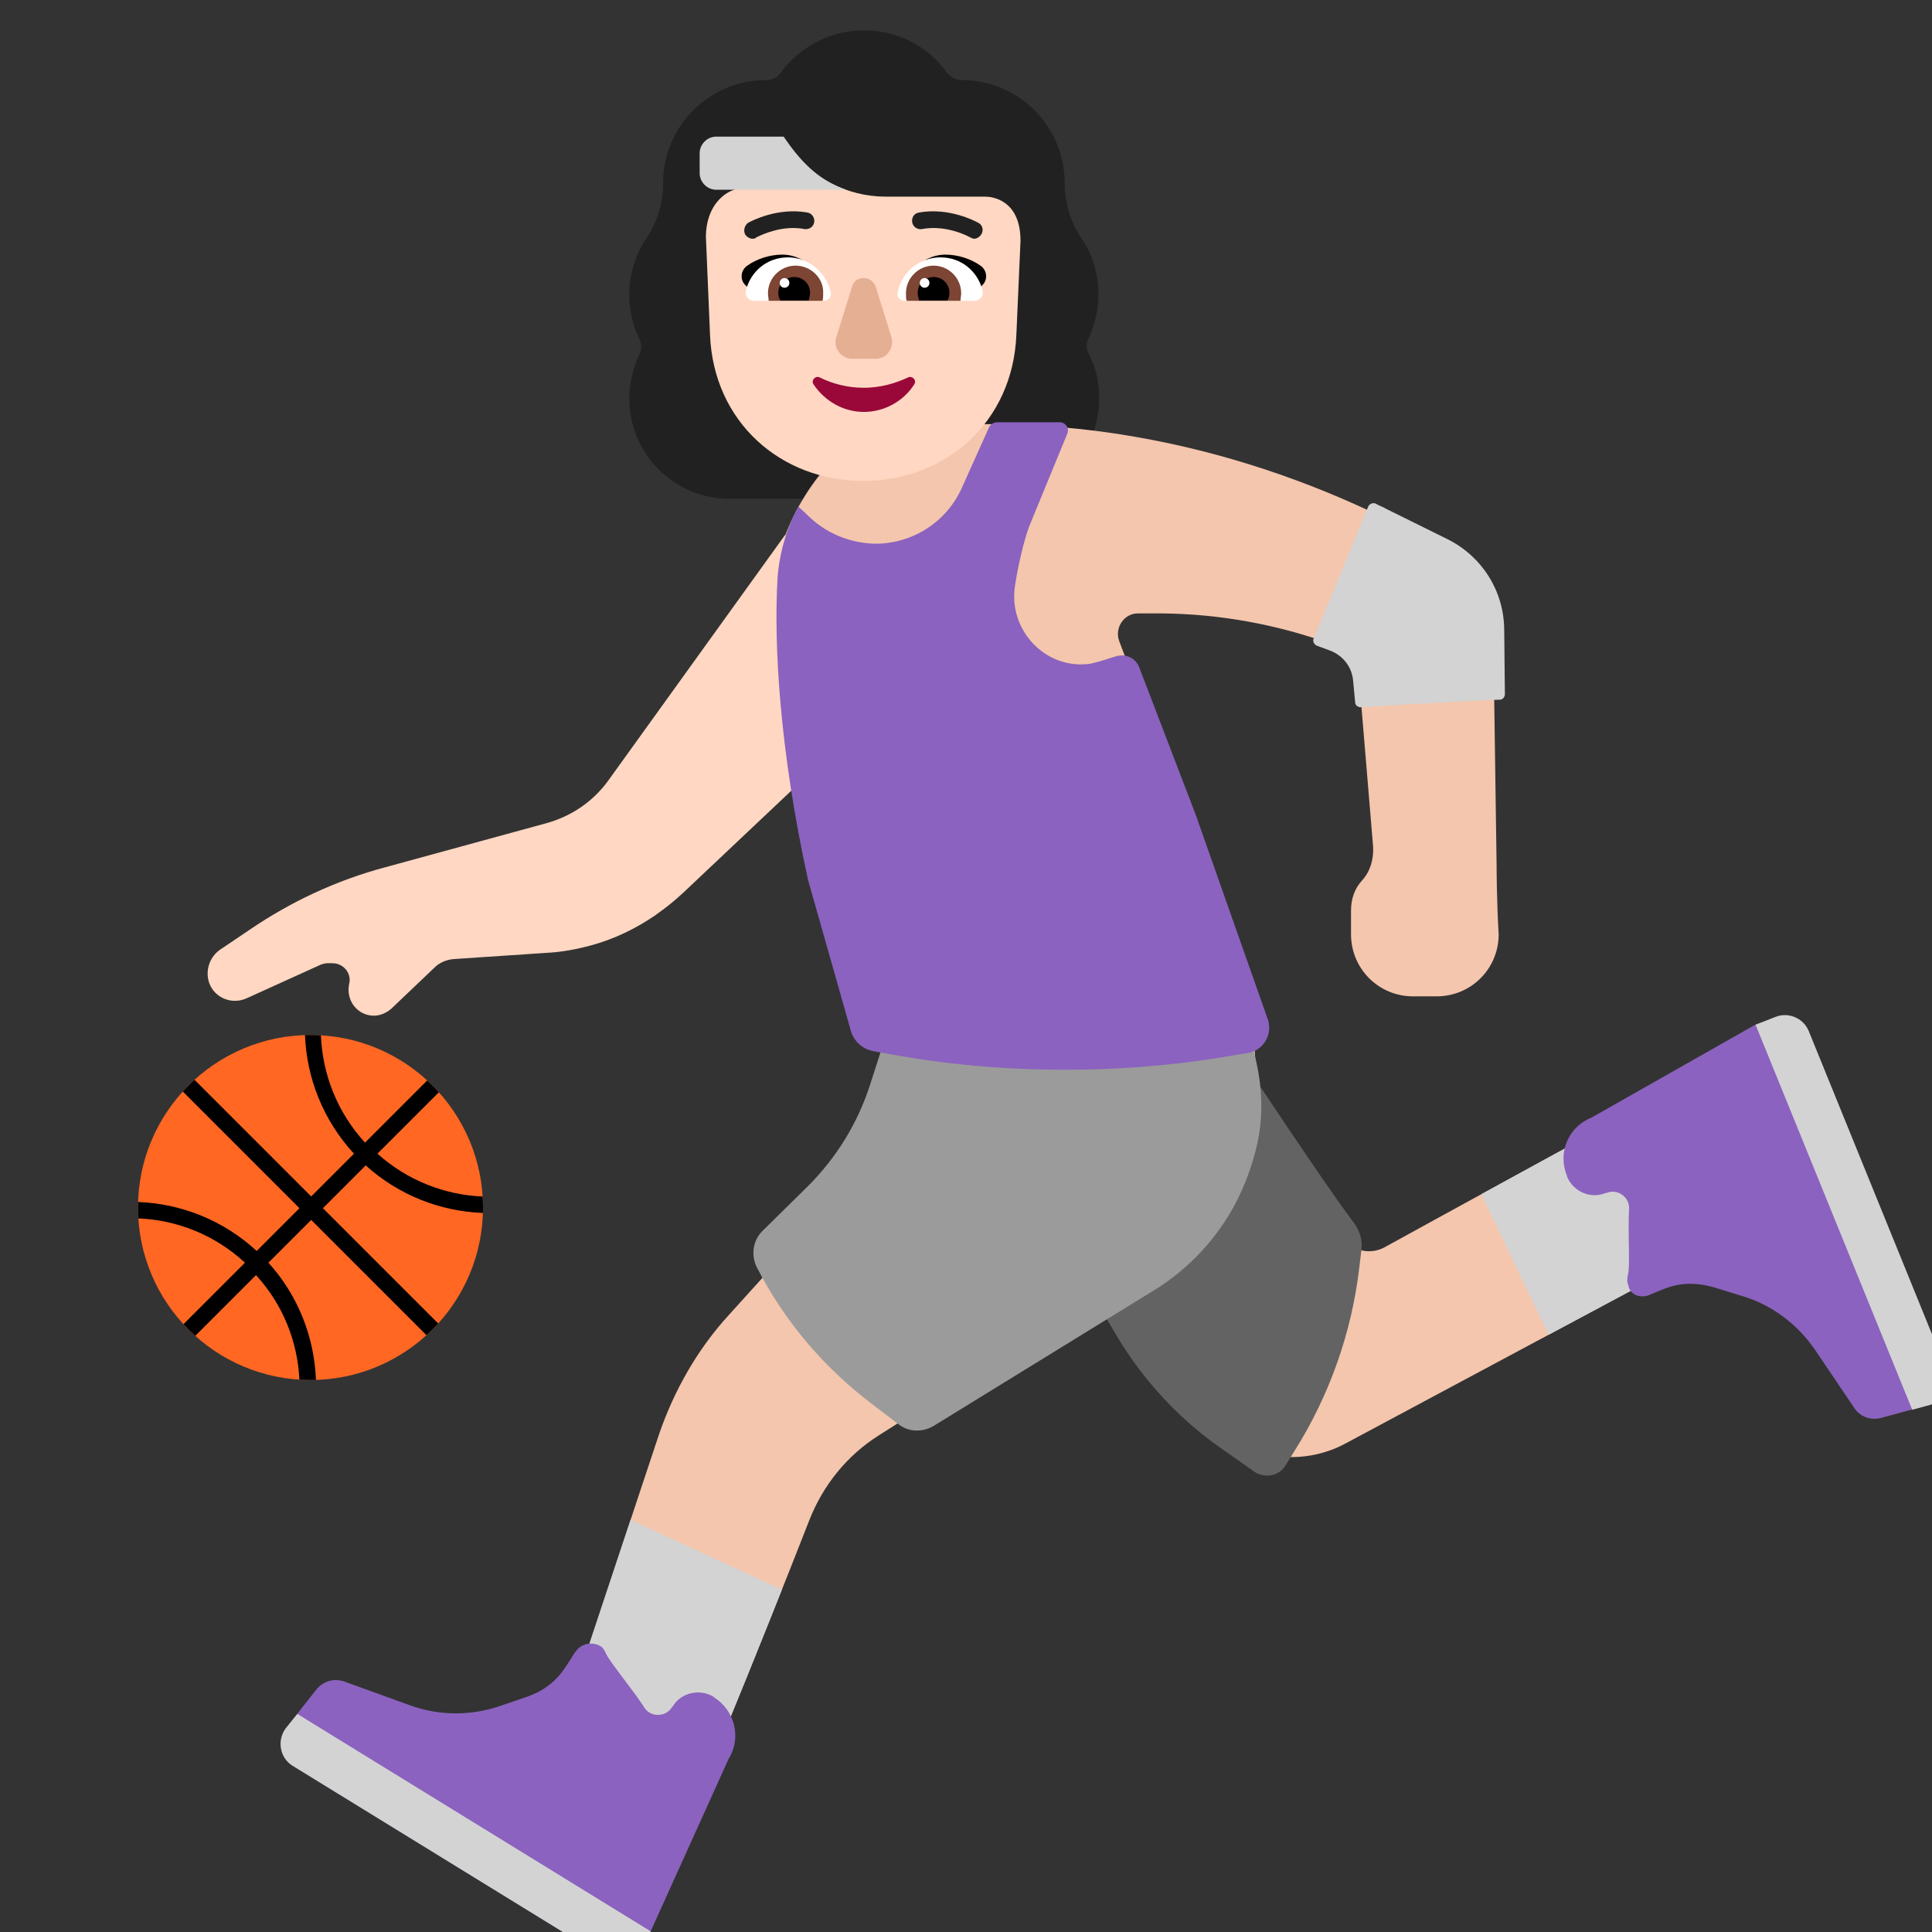 <svg viewBox="2 2 28 28" xmlns="http://www.w3.org/2000/svg">
<rect x="2" y="2" width="28" height="28" fill="#333333" stroke="none"/>
<path d="M17.92 6.27C17.92 6.5 17.86 6.72 17.77 6.92C17.74 6.99 17.74 7.06 17.78 7.13C17.88 7.32 17.93 7.54 17.93 7.77C17.93 8.58 17.28 9.23 16.47 9.23H12.58C11.77 9.23 11.12 8.58 11.12 7.77C11.12 7.54 11.18 7.32 11.27 7.13C11.3 7.06 11.3 6.99 11.27 6.92C11.17 6.72 11.12 6.5 11.12 6.27C11.12 5.97 11.21 5.69 11.37 5.45C11.53 5.21 11.61 4.94 11.61 4.65C11.61 3.83 12.28 3.16 13.1 3.16C13.19 3.16 13.26 3.13 13.31 3.06C13.58 2.69 14.02 2.44 14.52 2.44C15.02 2.44 15.46 2.68 15.73 3.06C15.78 3.12 15.86 3.16 15.94 3.16C16.76 3.16 17.43 3.83 17.43 4.65C17.43 4.93 17.51 5.21 17.67 5.45C17.83 5.68 17.92 5.97 17.92 6.27Z" fill="#212121"/>
<path d="M11.4 29.58C10.92 30.35 10.24 29.82 10.24 29.82L6.3 27.39C6.18 27.32 6.15 27.16 6.23 27.05C6.36 26.87 6.55 26.76 6.77 26.74H6.81C7.2 26.7 7.59 26.72 7.97 26.79L9.1 27C9.4 27.06 9.7 26.98 9.93 26.79C10.19 26.57 10.39 26.28 10.5 25.95L11.55 22.79C11.77 22.15 12.11 21.55 12.57 21.05L14.27 19.17C14.69 18.7 14.91 18.08 14.86 17.45L14.83 17.05L15.75 17.2C16.75 17.36 17.75 17.37 18.75 17.24L20.17 17.05L20.22 17.72C20.237 17.965 20.218 18.214 20.164 18.456L21.49 19.97C21.63 20.14 21.87 20.18 22.06 20.08C22.06 20.08 26.93 17.4 27.25 17.27C28.07 16.94 28.3 17.75 28.3 17.75L29.97 21.95C30.02 22.07 29.95 22.22 29.84 22.26C29.64 22.33 29.42 22.3 29.24 22.19L29.2 22.17C28.87 21.97 28.58 21.73 28.32 21.45L27.56 20.62C27.36 20.4 27.07 20.28 26.78 20.3C26.53 20.32 26.28 20.38 26.05 20.5C26.04 20.5 26.04 20.49 26.04 20.49L21.5 22.92C20.98 23.2 20.35 23.18 19.85 22.87C19.38 22.59 18.98 22.21 18.67 21.76L17.97 20.76L17.98 20.748L14.74 22.8C14.28 23.09 13.93 23.52 13.73 24.03C13.12 25.59 11.76 28.99 11.4 29.58Z" fill="#F4C6AD"/>
<path d="M10.226 26.475L12.345 27.473C12.675 26.679 13.032 25.793 13.332 25.038L11.139 24.027L10.5 25.95C10.437 26.14 10.343 26.317 10.226 26.475Z" fill="#D3D3D3"/>
<path d="M26.241 20.415L25.257 18.331C24.66 18.655 24.019 19.005 23.469 19.307L24.443 21.345L26.04 20.49C26.04 20.49 26.04 20.5 26.05 20.5C26.112 20.468 26.176 20.439 26.241 20.415Z" fill="#D3D3D3"/>
<path d="M25.92 20.76L25.9 20.77C25.76 20.82 25.62 20.76 25.6 20.63C25.58 20.59 25.58 20.54 25.59 20.49C25.613 20.417 25.61 20.222 25.606 20.007C25.604 19.841 25.601 19.664 25.61 19.52C25.62 19.35 25.44 19.22 25.28 19.29H25.27C25.05 19.38 24.8 19.27 24.71 19.05V19.04C24.57 18.71 24.73 18.33 25.06 18.2L27.44 16.85C27.63 16.77 28.12 16.75 28.2 16.94L30.2 21.86C30.28 22.07 30.17 22.3 29.96 22.36L29.26 22.55C29.11 22.59 28.95 22.53 28.87 22.4L28.31 21.57C28.05 21.19 27.68 20.91 27.24 20.78L26.85 20.66C26.68 20.61 26.5 20.59 26.33 20.62C26.215 20.638 26.115 20.679 25.976 20.737C25.958 20.744 25.939 20.752 25.92 20.76Z" fill="#8B62BF"/>
<path d="M10.33 25.95L10.34 25.94C10.42 25.82 10.57 25.79 10.69 25.85C10.73 25.87 10.76 25.91 10.78 25.96C10.807 26.024 10.913 26.164 11.033 26.324C11.139 26.464 11.256 26.619 11.34 26.75C11.43 26.89 11.65 26.89 11.74 26.74L11.75 26.73C11.87 26.53 12.14 26.47 12.34 26.59L12.35 26.6C12.65 26.79 12.75 27.19 12.56 27.49L11.43 29.99C11.32 30.17 10.94 30.48 10.76 30.37L6.24 27.59C6.06 27.48 6.01 27.23 6.14 27.05L6.59 26.48C6.69 26.36 6.85 26.32 6.99 26.37L7.93 26.71C8.36 26.87 8.83 26.87 9.26 26.72L9.64 26.59C9.81 26.53 9.96 26.44 10.08 26.31C10.163 26.218 10.22 26.126 10.307 25.987C10.315 25.975 10.322 25.963 10.33 25.95Z" fill="#8B62BF"/>
<path d="M6.31 26.84L6.14 27.05C6.01 27.23 6.06 27.48 6.24 27.59L10.76 30.37C10.94 30.48 11.17 30.42 11.27 30.25L11.43 29.99L6.31 26.84Z" fill="#D3D3D3"/>
<path d="M29.713 22.431L29.973 22.361C30.183 22.301 30.293 22.071 30.213 21.861L28.213 16.941C28.133 16.751 27.913 16.661 27.723 16.741L27.443 16.851L29.713 22.431Z" fill="#D3D3D3"/>
<path d="M6.5 22C7.881 22 9 20.881 9 19.5C9 18.119 7.881 17 6.5 17C5.119 17 4 18.119 4 19.5C4 20.881 5.119 22 6.5 22Z" fill="#FF6723"/>
<path d="M8.999 19.579C9 19.553 9 19.526 9 19.5C9 19.447 8.998 19.393 8.995 19.341C8.448 19.318 7.906 19.111 7.47 18.72L8.36 17.83C8.307 17.77 8.25 17.713 8.191 17.659L7.29 18.56C6.885 18.118 6.673 17.564 6.651 17.005C6.601 17.002 6.551 17 6.5 17C6.473 17 6.447 17 6.42 17.001C6.444 17.621 6.681 18.233 7.13 18.72L6.51 19.34L4.819 17.649C4.76 17.703 4.703 17.76 4.649 17.819L6.34 19.51L5.72 20.13C5.234 19.681 4.621 19.444 4.001 19.42C4 19.447 4 19.473 4 19.5C4 19.553 4.002 19.606 4.005 19.658C4.563 19.681 5.113 19.895 5.55 20.3L4.659 21.191C4.713 21.25 4.77 21.306 4.83 21.36L5.71 20.48C6.105 20.911 6.314 21.45 6.339 21.995C6.392 21.998 6.446 22 6.5 22C6.526 22 6.553 22 6.579 21.999C6.556 21.388 6.327 20.782 5.89 20.3L6.51 19.68L8.181 21.351C8.24 21.297 8.297 21.24 8.351 21.181L6.68 19.51L7.3 18.89C7.783 19.326 8.388 19.556 8.999 19.579Z" fill="black"/>
<path d="M23.69 14.55L23.64 11.08C23.63 10.59 23.35 10.14 22.91 9.93L22.11 9.53C20.95 8.96 19.72 8.55 18.45 8.33C17.36 8.14 16.25 8.1 15.16 8.2C14.64 8.25 14.17 8.51 13.85 8.92C13.29 9.65 13.06 10.57 13.2 11.47L13.31 12.17C13.46 13.16 13.72 14.14 14.08 15.07L14.84 17.04L17.67 18L20.17 17.04L19.58 14.89L18.22 11.29C18.15 11.1 18.29 10.89 18.49 10.89H18.67C19.51 10.88 20.34 11.01 21.14 11.28L21.39 11.37C21.56 11.43 21.67 11.58 21.69 11.75L21.9 14.27C21.91 14.45 21.86 14.63 21.74 14.76C21.63 14.88 21.58 15.03 21.58 15.2V15.54C21.58 16.04 21.98 16.44 22.48 16.44H22.82C23.32 16.44 23.72 16.04 23.72 15.54C23.69 15.05 23.69 14.55 23.69 14.55Z" fill="#F4C6AD"/>
<path d="M21.61 11.86L21.64 12.18C21.64 12.22 21.68 12.25 21.72 12.25C22.18 12.22 23.22 12.16 23.74 12.14C23.78 12.14 23.81 12.1 23.81 12.06L23.8 11.11C23.79 10.56 23.48 10.07 22.99 9.82L22.1 9.38C22.05 9.35 21.99 9.33 21.94 9.3C21.9 9.28 21.85 9.3 21.83 9.34L21.04 11.25C21.02 11.29 21.04 11.34 21.09 11.36L21.28 11.43C21.46 11.5 21.59 11.66 21.61 11.86Z" fill="#D3D3D3"/>
<path d="M17.9 20.86C17.9 20.88 18.03 21.1 18.19 21.37C18.58 22.02 19.11 22.59 19.74 23.02L20.18 23.33C20.33 23.43 20.54 23.39 20.63 23.24L20.76 23.03C21.27 22.22 21.59 21.31 21.7 20.37L21.73 20.12C21.75 19.98 21.71 19.84 21.62 19.72L21.54 19.61C21.2 19.16 20.04 17.41 20.04 17.41L17.9 20.86Z" fill="#636363"/>
<path d="M14.92 17.06L16.18 17.28C17.06 17.44 17.96 17.43 18.84 17.28L19.97 17.08C20.07 17.06 20.16 17.14 20.17 17.24C20.29 17.68 20.32 18.14 20.22 18.58C20.15 18.89 20.04 19.19 19.89 19.47C19.63 19.95 19.25 20.36 18.79 20.66L15.54 22.66C15.38 22.76 15.17 22.76 15.02 22.64L14.64 22.35C13.94 21.82 13.37 21.15 12.97 20.37C12.88 20.19 12.91 19.98 13.05 19.84L13.71 19.19C14.12 18.78 14.43 18.28 14.61 17.72L14.8 17.13C14.82 17.08 14.87 17.05 14.92 17.06Z" fill="#9B9B9B"/>
<path d="M13.38 9.75L13.69 13.25L11.9 14.94C11.78 15.05 11.66 15.15 11.53 15.24L11.49 15.27C11.21 15.46 10.9 15.61 10.57 15.7C10.35 15.76 10.13 15.8 9.91 15.81L8.57 15.9C8.47 15.91 8.37 15.95 8.3 16.02L7.67 16.62C7.6 16.68 7.51 16.72 7.42 16.72C7.18 16.72 7.01 16.5 7.06 16.26C7.1 16.11 6.98 15.96 6.82 15.96H6.74C6.71 15.96 6.68 15.97 6.65 15.98L5.57 16.47C5.32 16.58 5.03 16.42 5.01 16.14C5 16 5.06 15.86 5.18 15.77L5.61 15.48C6.21 15.07 6.87 14.76 7.58 14.57L9.92 13.93C10.28 13.83 10.59 13.62 10.81 13.32L13.38 9.75Z" fill="#FFD7C2"/>
<path d="M14.64 17.23C14.7 17.24 14.78 17.26 14.86 17.27C16.5 17.58 18.32 17.58 19.96 17.28L20.09 17.26C20.31 17.22 20.44 17 20.38 16.79L19.33 13.81L18.51 11.67C18.46 11.54 18.32 11.47 18.18 11.51L17.92 11.59C17.88 11.6 17.84 11.61 17.8 11.62C17.15 11.71 16.61 11.13 16.71 10.49C16.77 10.09 16.88 9.7 16.94 9.57L17.47 8.28C17.5 8.2 17.44 8.12 17.36 8.12H16.45C16.41 8.12 16.37 8.14 16.34 8.18L15.94 9.07C15.72 9.56 15.24 9.87 14.71 9.88C14.36 9.88 14.01 9.75 13.75 9.51L13.57 9.34C13.4 9.66 13.3 10 13.27 10.36C13.21 11.33 13.3 12.88 13.71 14.75L14.34 16.97C14.39 17.1 14.5 17.2 14.64 17.23Z" fill="#8B62BF"/>
<path d="M16.28 4.85H14.84C14.27 4.85 13.74 4.57 13.41 4.1C13.36 4.02 13.24 4.04 13.2 4.12L13.17 4.2C13.07 4.45 12.87 4.65 12.64 4.75C12.62 4.76 12.61 4.76 12.59 4.77C12.48 4.82 12.24 4.99 12.23 5.42L12.29 6.85C12.34 8.12 13.32 8.97 14.51 8.97C15.7 8.97 16.68 8.12 16.73 6.85L16.79 5.49C16.79 4.89 16.37 4.85 16.28 4.85Z" fill="#FFD7C2"/>
<path d="M14.52 7.62C14.28 7.62 14.06 7.56 13.88 7.47C13.82 7.44 13.75 7.51 13.79 7.57C13.95 7.81 14.22 7.97 14.52 7.97C14.82 7.97 15.1 7.81 15.25 7.57C15.29 7.51 15.22 7.44 15.16 7.47C14.97 7.56 14.75 7.62 14.52 7.62Z" fill="#990838"/>
<path d="M14.35 6.15L14.12 6.89C14.07 7.04 14.19 7.2 14.35 7.2H14.69C14.85 7.2 14.96 7.05 14.92 6.89L14.69 6.15C14.63 5.99 14.4 5.99 14.35 6.15Z" fill="#E5AF93"/>
<path d="M13.34 5.69C13.59 5.69 13.8 5.86 13.93 6.06C13.808 6.099 13.688 6.134 13.571 6.169C13.39 6.221 13.212 6.273 13.03 6.34L12.81 6.14C12.72 6.06 12.73 5.92 12.83 5.85C12.97 5.75 13.16 5.69 13.34 5.69Z" fill="black"/>
<path d="M15.7 5.69C15.45 5.69 15.24 5.86 15.11 6.06C15.232 6.099 15.352 6.134 15.47 6.169C15.65 6.221 15.829 6.273 16.01 6.34L16.23 6.14C16.32 6.06 16.31 5.92 16.21 5.85C16.07 5.75 15.88 5.69 15.7 5.69Z" fill="black"/>
<path d="M12.81 6.21C12.88 5.93 13.12 5.73 13.42 5.73C13.72 5.73 13.98 5.95 14.04 6.24C14.06 6.3 14 6.36 13.94 6.36H12.93C12.85 6.36 12.79 6.29 12.81 6.21Z" fill="white"/>
<path d="M16.24 6.21C16.17 5.93 15.93 5.73 15.63 5.73C15.32 5.73 15.06 5.95 15.01 6.24C14.99 6.3 15.05 6.36 15.11 6.36H16.12C16.2 6.36 16.26 6.29 16.24 6.21Z" fill="white"/>
<path d="M13.13 6.25C13.13 6.03 13.31 5.85 13.53 5.85C13.75 5.85 13.94 6.03 13.93 6.25C13.93 6.29 13.93 6.33 13.92 6.36H13.14C13.14 6.34 13.137 6.322 13.135 6.305C13.132 6.287 13.13 6.27 13.13 6.25Z" fill="#7D4533"/>
<path d="M15.93 6.25C15.93 6.03 15.75 5.85 15.53 5.85C15.31 5.85 15.13 6.03 15.13 6.25C15.13 6.29 15.13 6.33 15.14 6.36H15.92C15.92 6.34 15.923 6.322 15.925 6.305C15.928 6.287 15.93 6.27 15.93 6.25Z" fill="#7D4533"/>
<path d="M13.51 6.015C13.64 6.015 13.74 6.115 13.74 6.245C13.74 6.275 13.73 6.315 13.72 6.355L13.31 6.355C13.29 6.325 13.28 6.285 13.28 6.245C13.28 6.115 13.38 6.015 13.51 6.015Z" fill="black"/>
<path d="M15.53 6.015C15.4 6.015 15.3 6.115 15.3 6.245C15.3 6.275 15.31 6.315 15.32 6.355L15.73 6.355C15.75 6.325 15.76 6.285 15.76 6.245C15.76 6.115 15.66 6.015 15.53 6.015Z" fill="black"/>
<path d="M13.44 6.1C13.44 6.139 13.409 6.17 13.37 6.17C13.331 6.17 13.3 6.139 13.3 6.1C13.3 6.061 13.331 6.03 13.37 6.03C13.409 6.03 13.44 6.061 13.44 6.1Z" fill="white"/>
<path d="M15.47 6.1C15.47 6.139 15.439 6.17 15.4 6.17C15.361 6.17 15.33 6.139 15.33 6.1C15.33 6.061 15.361 6.03 15.4 6.03C15.439 6.03 15.47 6.061 15.47 6.1Z" fill="white"/>
<path d="M12.8 5.4C12.83 5.44 12.87 5.46 12.91 5.46C12.93 5.46 12.96 5.45 12.96 5.44C12.96 5.44 12.967 5.437 12.978 5.432C13.052 5.397 13.344 5.259 13.66 5.32C13.72 5.33 13.79 5.29 13.8 5.22C13.81 5.16 13.77 5.09 13.7 5.08C13.268 5.003 12.892 5.202 12.844 5.228C12.842 5.229 12.84 5.23 12.84 5.23C12.79 5.27 12.77 5.34 12.8 5.4Z" fill="#212121"/>
<path d="M16.06 5.44C16.08 5.45 16.1 5.46 16.12 5.46C16.16 5.46 16.2 5.43 16.22 5.4C16.26 5.34 16.24 5.26 16.18 5.23C16.18 5.23 16.178 5.229 16.176 5.228C16.128 5.202 15.752 5.003 15.32 5.08C15.25 5.09 15.21 5.15 15.22 5.22C15.23 5.29 15.3 5.33 15.36 5.32C15.73 5.25 16.06 5.44 16.06 5.44Z" fill="#212121"/>
<path d="M13.357 3.98C13.584 4.312 13.842 4.607 14.263 4.75H12.38C12.25 4.75 12.14 4.64 12.14 4.51V4.22C12.14 4.09 12.25 3.98 12.38 3.98H13.357Z" fill="#D3D3D3"/>
</svg>
